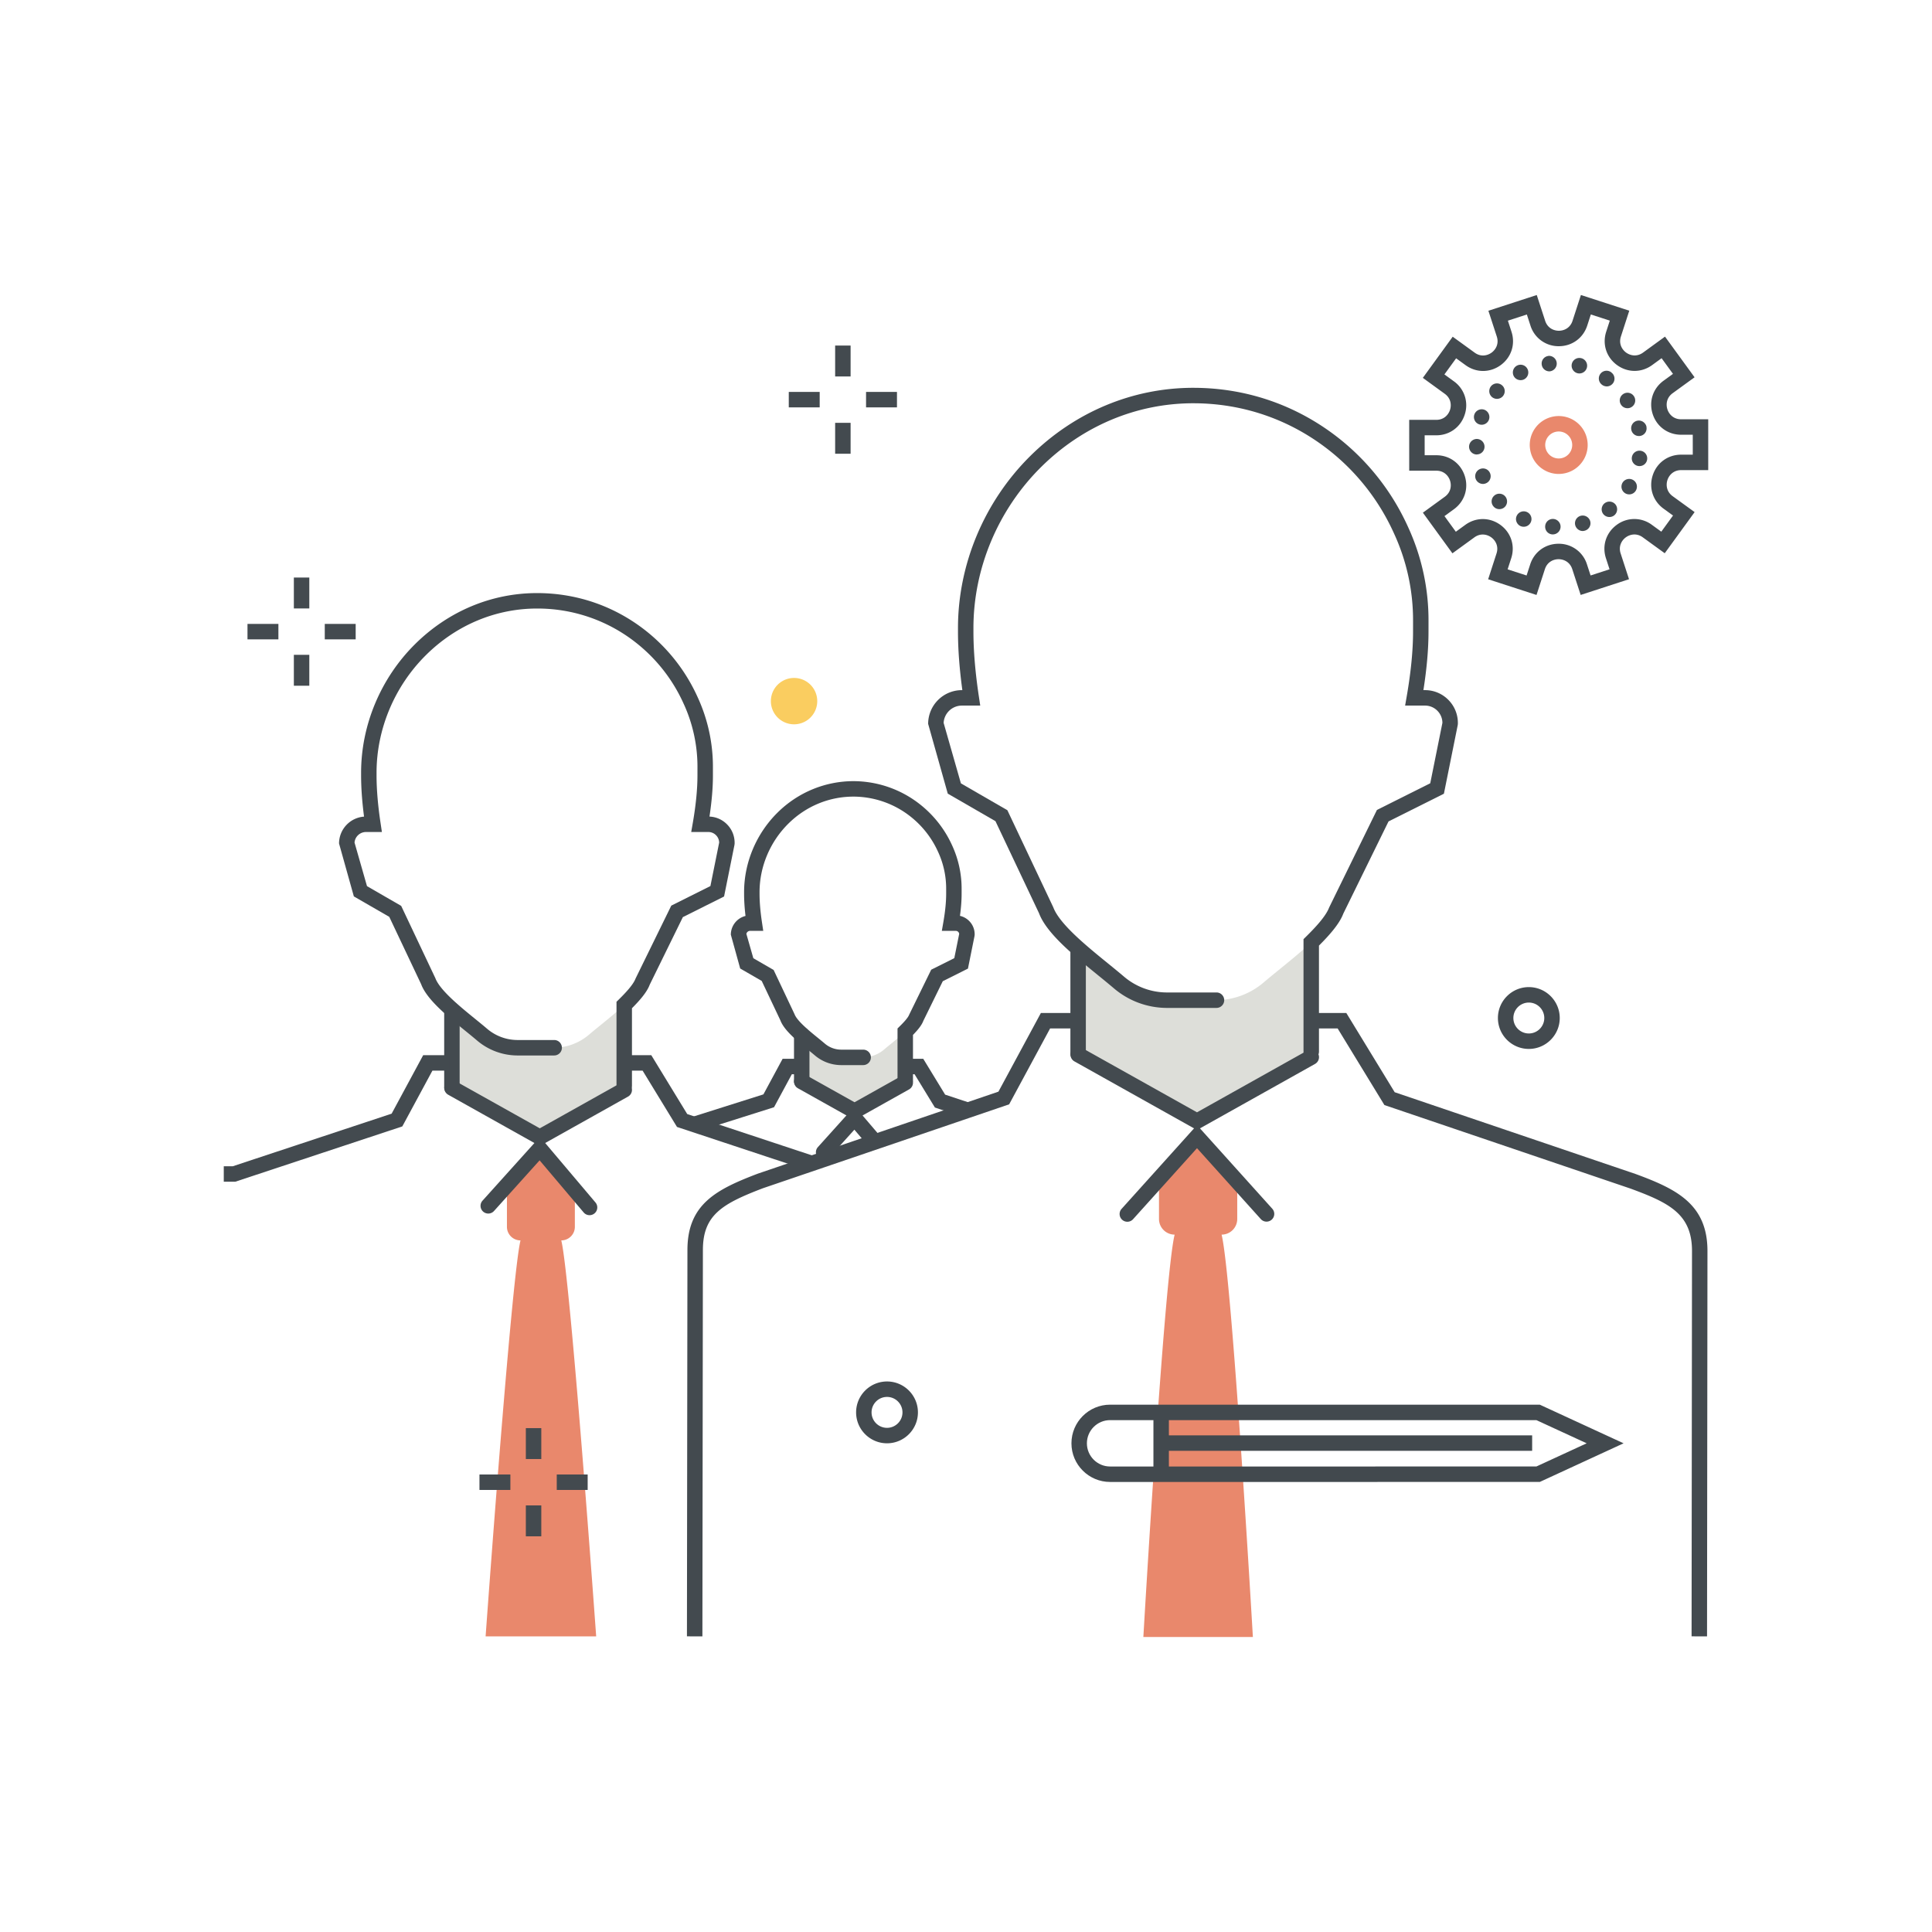 <?xml version="1.0" encoding="utf-8"?><svg xmlns="http://www.w3.org/2000/svg" width="250" height="250" viewBox="0 0 250 250"><g fill="none" fill-rule="evenodd"><path fill="#E9886C" d="M162.122 211.827s-2.7-46.668-4.049-52.067a2.024 2.024 0 0 0 2.025-2.024v-5.062l-5.146-6.077-4.978 6.077v5.062c0 1.118.907 2.025 2.025 2.024-1.349 5.399-4.049 52.067-4.049 52.067h14.172m-84.976-.083s-3.345-46.549-4.517-51.237c.971 0 1.758-.787 1.758-1.757v-4.396l-4.468-5.277-4.321 5.277v4.396c0 .97.787 1.757 1.757 1.757-1.171 4.688-4.516 51.237-4.516 51.237h14.307"/><path fill="#DDDED9" d="M58.478 137.544v3.23l11.184 6.283 11.088-6.098.099-5.912v-4.983c.424-.418.858-.866 1.248-1.318a5.022 5.022 0 0 0-.37.35c-1.554 1.671-3.912 3.425-5.508 4.788a7.07 7.07 0 0 1-4.518 1.693h-4.799a7.076 7.076 0 0 1-4.519-1.693c-1.523-1.301-3.74-2.958-5.291-4.56-.047-.048-.101-.096-.151-.144.465.495.997.997 1.564 1.496-.012.006-.027.012-.027.027v6.841"/><path fill="#434A4F" d="M58.478 141.681a1 1 0 0 1-1-1v-9.978a1 1 0 1 1 2 0v9.978a1 1 0 0 1-1 1"/><path fill="#434A4F" d="M80.775 141.497a1 1 0 0 1-1-1V129.63l.298-.293c.849-.838 1.863-1.903 2.167-2.712l4.624-9.438 5.063-2.533 1.133-5.623a1.392 1.392 0 0 0-.396-.944 1.393 1.393 0 0 0-1.008-.426h-2.213l.204-1.172c.401-2.302.604-4.372.604-6.152l.001-1.003c.02-2.849-.604-5.72-1.804-8.305a20.97 20.97 0 0 0-6.115-7.837 20.55 20.55 0 0 0-12.7-4.447l-.136-.001c-5.362 0-10.468 2.142-14.394 6.041-4.053 4.025-6.377 9.564-6.377 15.198v.354c0 1.811.175 3.888.52 6.174l.172 1.15H47.36a1.49 1.49 0 0 0-1.484 1.365l1.613 5.64 4.423 2.554 4.425 9.358c.584 1.557 3.23 3.708 5.162 5.278.549.447 1.073.873 1.534 1.267a6.087 6.087 0 0 0 3.88 1.454h4.798a1 1 0 1 1 0 2h-4.809a8.1 8.1 0 0 1-5.168-1.933c-.45-.384-.961-.8-1.497-1.235-2.344-1.905-5-4.065-5.741-6.054l-4.125-8.715-4.583-2.646-1.916-6.846a3.492 3.492 0 0 1 3.235-3.478c-.253-1.942-.381-3.732-.381-5.333v-.354c0-6.162 2.539-12.219 6.968-16.617 4.303-4.274 9.909-6.621 15.802-6.621h.151c5.106.035 9.922 1.72 13.925 4.877a22.993 22.993 0 0 1 6.696 8.578 21.524 21.524 0 0 1 1.984 9.146v.991c0 1.585-.15 3.372-.445 5.327.871.038 1.68.4 2.291 1.029.647.665.987 1.542.961 2.47l-.019.168-1.345 6.675-5.333 2.668-4.288 8.743c-.363.979-1.297 2.04-2.299 3.048v10.032a1 1 0 0 1-1 1M30.45 152.911h-1.494v-2h1.171l20.55-6.803 4.083-7.567h3.384v2h-2.19l-3.894 7.216-21.61 7.154"/><path fill="#434A4F" d="M69.848 148.296l-11.85-6.637a.998.998 0 0 1-.383-1.36.995.995 0 0 1 1.36-.384l10.873 6.088 10.442-5.847a.997.997 0 0 1 1.36.384.999.999 0 0 1-.384 1.36l-11.418 6.396M104.808 151.527l-17.205-5.7-4.449-7.286h-2.219v-2h3.342l4.65 7.618 16.51 5.47-.629 1.898"/><path fill="#434A4F" d="M76.29 157.244a.996.996 0 0 1-.765-.355l-5.7-6.741-5.887 6.54a1 1 0 1 1-1.486-1.338l7.42-8.243 7.18 8.491a1 1 0 0 1-.762 1.646"/><path fill="#DDDED9" d="M139.509 132.085v4.369l15.131 8.5 15-8.25.135-7.997v-6.741a30.933 30.933 0 0 0 1.687-1.785c-.18.158-.352.316-.5.474-2.103 2.261-5.292 4.634-7.451 6.478a9.576 9.576 0 0 1-6.114 2.291h-6.492a9.573 9.573 0 0 1-6.113-2.291c-2.061-1.76-5.061-4.002-7.158-6.169-.063-.065-.137-.13-.205-.195.63.67 1.35 1.349 2.116 2.024-.016.008-.036.016-.036.036v9.256"/><path fill="#434A4F" d="M139.509 137.329a1 1 0 0 1-1-1v-13.5a1 1 0 1 1 2 0v13.5a1 1 0 0 1-1 1"/><path fill="#434A4F" d="M169.674 137.08a1 1 0 0 1-1-1v-14.553l.298-.294c1.174-1.158 2.578-2.636 3.016-3.798l6.188-12.629 6.898-3.451 1.573-7.812a2.23 2.23 0 0 0-.637-1.557 2.233 2.233 0 0 0-1.615-.683h-2.574l.204-1.171c.546-3.138.823-5.959.823-8.384l.001-1.353a26.781 26.781 0 0 0-2.474-11.388A28.726 28.726 0 0 0 172 58.276c-5.001-3.942-11.018-6.05-17.397-6.093l-.188-.001c-7.347 0-14.343 2.935-19.721 8.276-5.549 5.511-8.732 13.096-8.732 20.811v.479c0 2.468.238 5.297.707 8.406l.173 1.149h-2.375a2.369 2.369 0 0 0-2.362 2.238l2.236 7.826 6.012 3.473 5.94 12.56c.812 2.169 4.285 4.992 7.075 7.261.743.603 1.45 1.18 2.073 1.711a8.591 8.591 0 0 0 5.476 2.052h6.496a1 1 0 1 1 0 2h-6.507a10.609 10.609 0 0 1-6.764-2.531 109.868 109.868 0 0 0-2.036-1.68c-3.133-2.548-6.685-5.435-7.654-8.036l-5.64-11.918-6.172-3.564-2.539-9.026a4.37 4.37 0 0 1 4.366-4.366h.06c-.375-2.76-.565-5.297-.565-7.555v-.479c0-8.244 3.398-16.346 9.323-22.231 5.754-5.715 13.252-8.856 21.13-8.856l.202.001c6.828.046 13.267 2.302 18.622 6.523a30.728 30.728 0 0 1 8.955 11.469 28.776 28.776 0 0 1 2.655 12.231l-.001 1.342c0 2.231-.222 4.768-.659 7.555h.206a4.22 4.22 0 0 1 3.05 1.289 4.222 4.222 0 0 1 1.201 3.085l-.02.169-1.785 8.861-7.167 3.586-5.853 11.935c-.495 1.328-1.834 2.82-3.147 4.133v13.719a1 1 0 0 1-1 1M90.89 211.745l-2-.002.064-49.993c0-5.947 3.772-7.845 9.101-9.878l31.142-10.613 5.493-10.179h4.367v2h-3.174l-5.3 9.82-31.849 10.853c-5.278 2.014-7.78 3.464-7.78 7.998l-.064 49.994"/><path fill="#434A4F" d="M154.891 146.225l-15.859-8.881a.997.997 0 0 1-.384-1.36.997.997 0 0 1 1.36-.384l14.883 8.332 14.298-8.006a.998.998 0 0 1 1.36.384.998.998 0 0 1-.383 1.361l-15.275 8.554m65.999 65.52l-2-.002.055-49.873c0-4.793-3.005-6.244-7.953-8.066l-31.85-10.811-6.052-9.913h-3.2v-2h4.323l6.259 10.253 31.187 10.586c5.271 1.939 9.286 3.898 9.286 9.952l-.055 49.874"/><path fill="#434A4F" d="M163.89 158.079a.998.998 0 0 1-.743-.331l-8.256-9.174-8.258 9.174a1 1 0 1 1-1.486-1.338l9.744-10.826 9.742 10.826a1 1 0 0 1-.743 1.669"/><path fill="#42494E" d="M143.644 183.764c-1.654 0-3 1.346-3 3 0 1.655 1.346 3 3 3l55.164-.001 6.506-3-6.506-2.999h-55.164zm0 8c-2.757 0-5-2.243-5-5 0-2.756 2.243-5 5-5h55.604l10.843 4.999-10.843 5-55.604.001z"/><path fill="#42494E" d="M149.253 190.764h2v-7.598h-2z"/><path fill="#42494E" d="M150.253 187.735h48.006v-2h-48.006z"/><path fill="#434A4F" d="M195.085 73.672l2.455.796.466-1.436c.527-1.622 1.968-2.67 3.673-2.671h.001a3.806 3.806 0 0 1 3.673 2.668l.468 1.436 2.453-.798-.467-1.436c-.527-1.621.023-3.315 1.401-4.318a3.809 3.809 0 0 1 4.542-.003l1.222.888 1.516-2.088-1.222-.887c-1.38-1.003-1.931-2.698-1.404-4.319.526-1.621 1.968-2.669 3.673-2.67l1.509-.001-.001-2.58-1.509.001h-.001c-1.704 0-3.147-1.047-3.674-2.668-.527-1.622.023-3.318 1.402-4.32l1.221-.887-1.473-2.027-1.221.889c-1.379 1.004-3.161 1.004-4.539.002-1.381-1.001-1.933-2.696-1.407-4.319l.466-1.436-2.454-.796-.466 1.437c-.526 1.622-1.969 2.669-3.674 2.67h-.001a3.804 3.804 0 0 1-3.672-2.667l-.468-1.437-2.453.799.467 1.435c.528 1.622-.023 3.318-1.402 4.321-1.38 1.002-3.161 1.003-4.541.002l-1.222-.888-1.516 2.088 1.222.887a3.806 3.806 0 0 1 1.405 4.318c-.527 1.622-1.968 2.67-3.673 2.671l-1.51.001.002 2.58 1.51-.001h.001c1.704 0 3.145 1.047 3.673 2.667.528 1.621-.023 3.317-1.402 4.32l-1.22.888 1.47 2.023 1.222-.887c1.379-1.003 3.162-1.002 4.541-.002 1.38 1.002 1.931 2.697 1.404 4.318l-.466 1.437zm3.74 3.316l-6.259-2.031 1.083-3.339c.309-.949-.148-1.698-.677-2.082-.531-.386-1.384-.586-2.19 0l-2.839 2.063-3.824-5.258 2.839-2.063c.807-.588.878-1.462.676-2.084-.202-.622-.774-1.286-1.771-1.286h-.001l-3.51.001-.002-6.58 3.51-.001c.997 0 1.568-.665 1.77-1.288.203-.622.13-1.496-.677-2.082l-2.84-2.063 3.866-5.324 2.841 2.061c.805.587 1.659.384 2.188 0 .531-.385.986-1.134.677-2.084l-1.087-3.337 6.258-2.035 1.087 3.336c.308.95 1.117 1.287 1.77 1.287.656 0 1.464-.338 1.773-1.288l1.083-3.338 6.259 2.03-1.083 3.339c-.308.949.148 1.698.677 2.083.532.384 1.382.586 2.19-.001l2.839-2.065 3.826 5.261-2.84 2.063c-.807.587-.878 1.461-.676 2.083.202.623.775 1.288 1.772 1.288h.001l3.509-.001.001 6.58-3.509.001c-.997 0-1.569.665-1.771 1.287-.202.623-.131 1.497.677 2.084l2.842 2.061-3.867 5.324-2.841-2.061c-.807-.588-1.661-.384-2.191.001-.528.385-.983 1.134-.675 2.082l1.086 3.338-6.257 2.035-1.087-3.337c-.309-.949-1.117-1.287-1.771-1.287h-.001c-.654 0-1.463.339-1.77 1.288l-1.084 3.339z"/><path fill="#E9886C" d="M201.7 55.835a1.75 1.75 0 0 0-1.417.721 1.73 1.73 0 0 0-.31 1.3c.073.46.322.865.7 1.139a1.748 1.748 0 0 0 2.439-.391 1.73 1.73 0 0 0 .309-1.3 1.73 1.73 0 0 0-.7-1.138 1.73 1.73 0 0 0-1.021-.331zm-.01 5.493a3.713 3.713 0 0 1-2.19-.714 3.719 3.719 0 0 1-1.502-2.442 3.72 3.72 0 0 1 .666-2.789 3.75 3.75 0 0 1 5.231-.836 3.717 3.717 0 0 1 1.502 2.442 3.727 3.727 0 0 1-.666 2.789 3.719 3.719 0 0 1-2.442 1.502 3.931 3.931 0 0 1-.599.048z"/><path fill="#434A4F" d="M199.496 47.162a.986.986 0 0 1 .87-1.101v-.01a1.003 1.003 0 0 1 .23 1.991c-.04.009-.08.009-.11.009a.994.994 0 0 1-.99-.889zm4.62 1.13a1.016 1.016 0 0 1-.72-1.22c.14-.54.689-.86 1.22-.721h.009a1.003 1.003 0 1 1-.509 1.941zm-8.241.37c-.25-.49-.069-1.09.42-1.351a.996.996 0 0 1 1.351.42.998.998 0 0 1-.42 1.351.97.97 0 0 1-.46.109c-.36 0-.71-.189-.891-.529zm11.451 1.149c0-.01-.01-.01-.01-.019h-.01a1.006 1.006 0 0 1-.23-1.401c.32-.45.95-.55 1.4-.229l.06.059c.42.321.5.931.19 1.361-.2.269-.5.42-.81.42a1.06 1.06 0 0 1-.59-.191zm-14.27 1.561c-.42-.37-.46-1-.1-1.42.36-.41.99-.46 1.41-.09.42.359.46.989.099 1.409a1.007 1.007 0 0 1-1.409.101zm16.699.99a.994.994 0 0 1 .301-1.381.992.992 0 0 1 1.38.301c.3.46.17 1.08-.3 1.38a.957.957 0 0 1-.54.16.99.99 0 0 1-.841-.46zm-18.369 2.54a.998.998 0 0 1-.6-1.28c.19-.521.77-.79 1.29-.601.509.191.78.771.59 1.29a1.002 1.002 0 0 1-1.28.591zm19.71.73a.994.994 0 0 1 .77-1.191c.54-.109 1.07.24 1.19.78h-.011a.987.987 0 0 1-.769 1.181c-.07.02-.14.02-.2.02a.996.996 0 0 1-.98-.79zm-21 2.2c-.011-.561.43-1.01.98-1.031a1.005 1.005 0 0 1 1.02.981.994.994 0 0 1-.971 1.019c-.009.01-.019.01-.029.01-.54 0-.98-.439-1-.979zm21.89 2.469a.997.997 0 1 1 .33-1.969c.54.09.91.599.82 1.149-.08.49-.5.83-.98.83-.06 0-.111 0-.17-.01zm-21.021 1.701c-.21-.521.04-1.1.551-1.311.51-.21 1.1.03 1.3.551v-.011c.21.521-.03 1.101-.54 1.311-.12.049-.25.08-.38.08-.391 0-.771-.24-.931-.62zm19.341 1.83a1.004 1.004 0 0 1-.35-1.37c.28-.47.9-.63 1.37-.35.48.279.63.899.35 1.369a.98.98 0 0 1-.86.49.964.964 0 0 1-.51-.139zm-17.011 1.74a.988.988 0 0 1 .031-1.41.997.997 0 0 1 1.41.029c.38.4.37 1.04-.03 1.421-.19.18-.44.27-.69.27-.261 0-.53-.1-.721-.31zm14.17.949a1 1 0 0 1 .171-1.399c.44-.34 1.06-.271 1.409.16a1.009 1.009 0 0 1-.17 1.409 1 1 0 0 1-.62.211c-.299 0-.589-.131-.79-.381zm-10.719 1.551c-.5-.24-.72-.841-.48-1.33a.997.997 0 0 1 1.33-.481c.5.231.72.83.48 1.33a1 1 0 0 1-.91.571c-.14 0-.28-.03-.42-.09zm7.1-.07c-.16-.531.14-1.09.67-1.25a1.01 1.01 0 0 1 1.25.67.998.998 0 0 1-.67 1.24c-.1.029-.19.05-.29.05-.431 0-.82-.281-.96-.71zm-2.98 1.15a.99.99 0 0 1-.92-1.07.99.99 0 0 1 1.059-.93c.551.039.971.52.931 1.069-.04.531-.48.931-1 .931h-.07zm-3.036 60.579c-1.103 0-2 .898-2 2 0 1.103.897 2 2 2 1.102 0 2-.897 2-2 0-1.102-.898-2-2-2zm0 6c-2.206 0-4-1.794-4-4s1.794-4 4-4 4 1.794 4 4-1.794 4-4 4zm-83.05 45.031c-1.103 0-2 .898-2 2 0 1.103.897 2 2 2 1.102 0 2-.897 2-2 0-1.102-.898-2-2-2zm0 6c-2.206 0-4-1.794-4-4s1.794-4 4-4 4 1.794 4 4-1.794 4-4 4z"/><path fill="#FACD60" d="M105.751 90.726a3 3 0 1 1-6 0 3 3 0 0 1 6 0"/><path fill="#434A4F" d="M108.067 48.714h2v-4h-2zM108.067 58.714h2v-4h-2zM112.067 52.714h4v-2h-4zM102.067 52.714h4v-2h-4zM68.044 188.798h2v-4h-2zM68.044 198.798h2v-4h-2zM72.044 192.798h4v-2h-4zM62.043 192.798h4v-2h-4z"/><path fill="#DDDED9" d="M103.744 138.006v1.94l6.719 3.775 6.661-3.664.06-3.551v-2.994c.254-.251.515-.52.749-.792-.08.07-.156.14-.222.21-.934 1.004-2.35 2.058-3.309 2.877a4.25 4.25 0 0 1-2.715 1.017h-2.883a4.249 4.249 0 0 1-2.714-1.017c-.915-.782-2.247-1.777-3.179-2.739-.028-.029-.06-.058-.091-.087.28.297.6.599.94.899-.007.003-.016.007-.016.016v4.11"/><path fill="#434A4F" d="M103.744 140.89a1 1 0 0 1-1-1v-5.994a1 1 0 1 1 2 0v5.994a1 1 0 0 1-1 1"/><path fill="#434A4F" d="M117.139 140.78a1 1 0 0 1-1-1v-6.696l.298-.294c.256-.251 1.032-1.016 1.208-1.485l2.853-5.826 2.988-1.495.632-3.136a.441.441 0 0 0-.442-.395h-1.803l.203-1.171c.237-1.364.357-2.585.357-3.629v-.599a11.326 11.326 0 0 0-1.047-4.825 12.175 12.175 0 0 0-3.558-4.561 11.95 11.95 0 0 0-7.385-2.587c-3.143.002-6.143 1.226-8.445 3.513-2.36 2.344-3.713 5.569-3.713 8.847v.212c0 1.066.103 2.295.307 3.651l.172 1.149h-1.7a.494.494 0 0 0-.483.391l.901 3.152 2.625 1.516 2.712 5.735c.326.864 1.928 2.168 2.988 3.03.334.272.652.53.932.769a3.26 3.26 0 0 0 2.077.778h2.878a1 1 0 1 1 0 2h-2.89a5.27 5.27 0 0 1-3.364-1.258 58.765 58.765 0 0 0-.895-.738c-1.445-1.176-3.084-2.508-3.567-3.804l-2.412-5.092-2.785-1.608-1.211-4.377a2.5 2.5 0 0 1 1.899-2.423c-.123-1.038-.184-2-.184-2.871v-.212c0-3.808 1.568-7.55 4.303-10.266 2.683-2.666 6.23-4.096 9.869-4.094a13.93 13.93 0 0 1 8.609 3.016 14.199 14.199 0 0 1 4.139 5.299 13.339 13.339 0 0 1 1.228 5.665v.592c0 .86-.072 1.819-.214 2.859.457.104.875.336 1.21.682a2.43 2.43 0 0 1 .691 1.772l-.02.169-.847 4.201-3.257 1.63-2.517 5.131c-.216.588-.751 1.218-1.34 1.82v5.863a1 1 0 0 1-1 1M90.132 146.447l-.603-1.906 9.256-2.928 2.487-4.609h2.271v2h-1.078l-2.305 4.271-10.028 3.172"/><path fill="#434A4F" d="M110.575 144.923l-7.315-4.097a.999.999 0 0 1-.384-1.36.996.996 0 0 1 1.361-.384l6.338 3.548 6.077-3.403a.997.997 0 0 1 1.36.384.997.997 0 0 1-.384 1.36l-7.053 3.952"/><path fill="#434A4F" d="M124.767 144.568l-3.791-1.253-2.633-4.311h-1.108v-2h2.231l2.834 4.643 3.094 1.023-.627 1.898M106.578 150.105a1 1 0 0 1-.744-1.669l4.76-5.289 3.372 3.947a1.001 1.001 0 0 1-1.521 1.299l-1.89-2.213-3.234 3.594a.994.994 0 0 1-.743.331M38.025 78.731h2v-4h-2zM38.025 88.731h2v-4h-2zM42.025 82.731h4v-2h-4zM32.025 82.731h4v-2h-4z"/></g></svg>